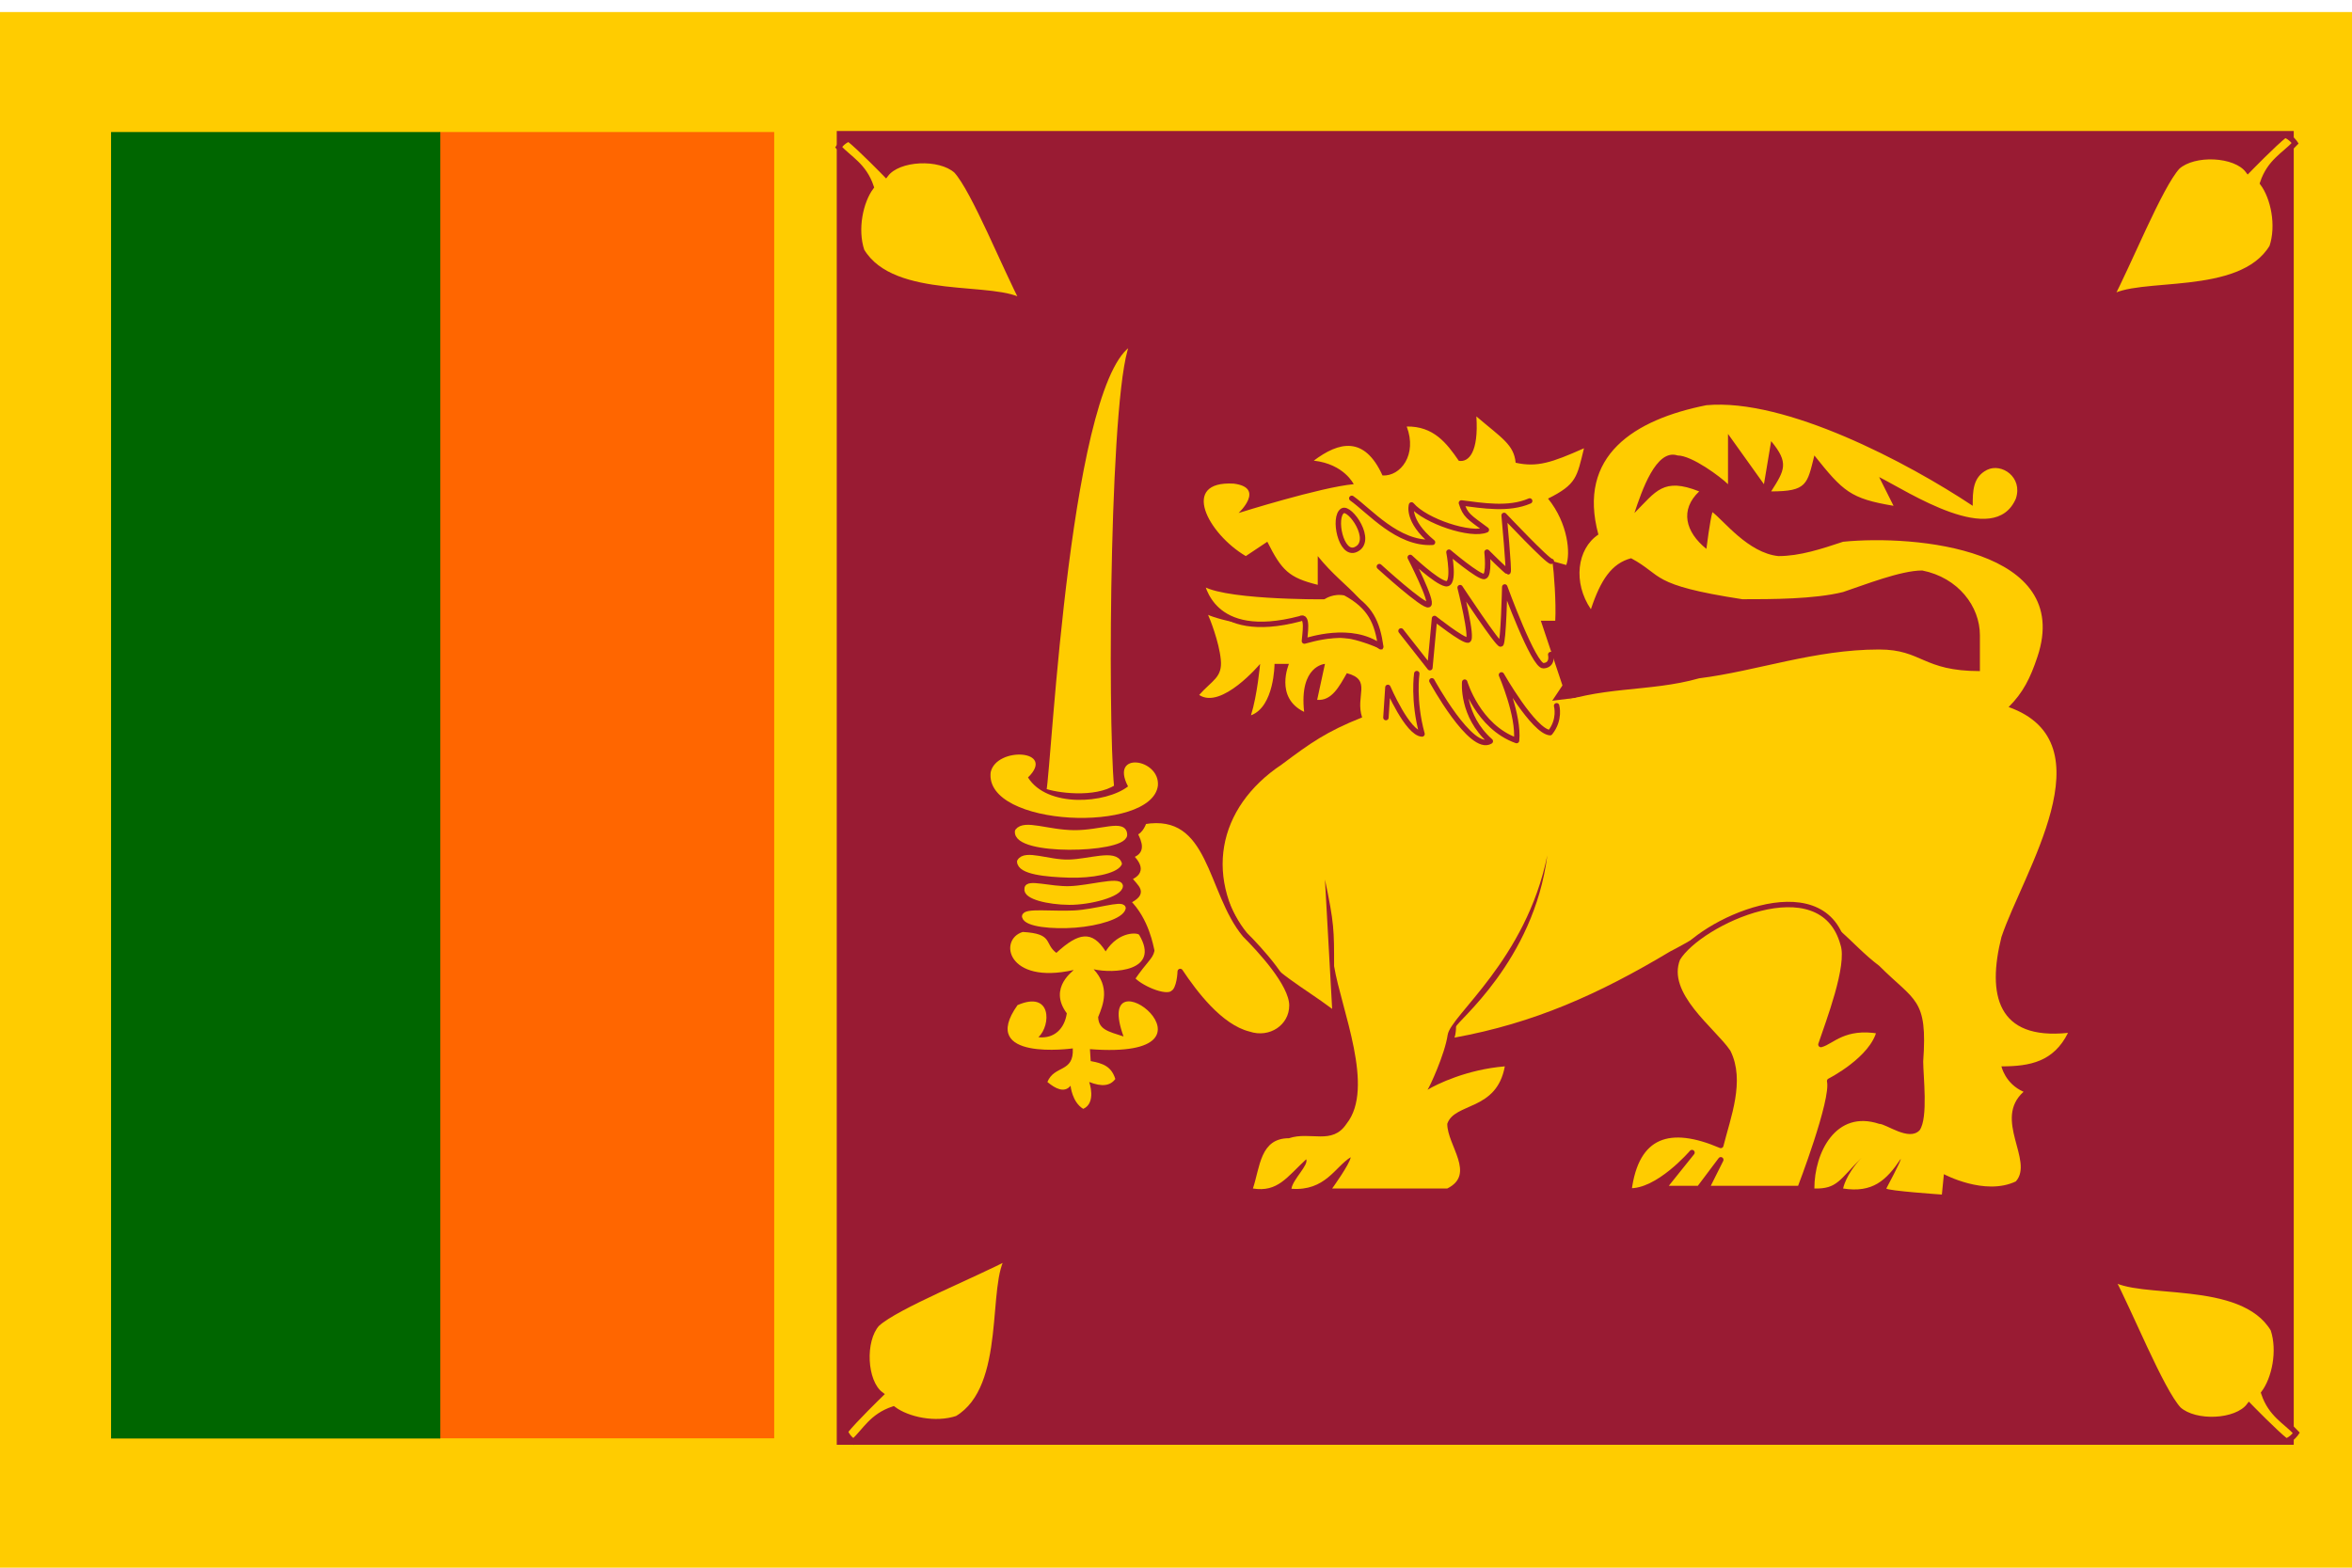<?xml version="1.0" encoding="utf-8"?>
<!-- Generator: Adobe Illustrator 16.0.0, SVG Export Plug-In . SVG Version: 6.00 Build 0)  -->
<!DOCTYPE svg PUBLIC "-//W3C//DTD SVG 1.1//EN" "http://www.w3.org/Graphics/SVG/1.1/DTD/svg11.dtd">
<svg version="1.1"
	 id="svg551" xmlns:dc="http://purl.org/dc/elements/1.1/" xmlns:svg="http://www.w3.org/2000/svg" xmlns:cc="http://creativecommons.org/ns#" xmlns:sodipodi="http://sodipodi.sourceforge.net/DTD/sodipodi-0.dtd" xmlns:inkscape="http://www.inkscape.org/namespaces/inkscape" xmlns:rdf="http://www.w3.org/1999/02/22-rdf-syntax-ns#" inkscape:version="0.48.1 r9760" sodipodi:docname="lk.svg" sodipodi:version="0.33pre"
	 xmlns="http://www.w3.org/2000/svg" xmlns:xlink="http://www.w3.org/1999/xlink" x="0px" y="0px" width="600px" height="400px"
	 viewBox="-44 56 600 400" enable-background="new -44 56 600 400" xml:space="preserve">
<sodipodi:namedview  inkscape:cy="256" inkscape:cx="256" showgrid="false" id="base" inkscape:zoom="0.98242188" inkscape:current-layer="svg551" inkscape:window-maximized="1" inkscape:window-y="24" inkscape:window-x="0" inkscape:window-height="723" inkscape:window-width="1280">
	</sodipodi:namedview>
<g id="flag" inkscape:label="#g6466">
	<rect id="rect628" x="-44" y="59.079" fill="#FFCC00" width="600" height="400"/>
	<rect id="rect626" x="68.255" y="89.685" fill="#FF6600" width="85.245" height="333.305"/>
	<rect id="rect625" x="-15.669" y="89.685" fill="#006600" width="83.995" height="333.356"/>
	<g id="g8183" transform="matrix(0.582,0,0,0.582,-100.527,195.377)">
		<rect id="rect627" x="463.892" y="-182.042" fill="#991B33" width="638.624" height="575.964"/>
		<g id="g602" transform="matrix(2.37,0,0,2.37,0,-7.6421756e-5)">
			
				<path id="path579" inkscape:connector-curvature="0" sodipodi:nodetypes="cccccccccccccccccc" fill="#FFCC00" stroke="#991B33" stroke-linecap="round" stroke-linejoin="round" d="
				M290.256,33.149l4.737,0.121c0,0-5.342,4.493-4.129,10.564c5.587-8.256,7.65-6.679,7.65-6.679
				c-1.7,1.822-4.978,4.372-2.428,9.957c2.187-5.707,6.679-10.078,6.679-10.078s-1.216,6.313,1.455,12.142
				c1.943-5.83,5.221-10.806,5.221-10.806s-0.483,6.313,2.309,8.62c2.185-1.942,3.642-6.922,3.642-6.922s4.129,7.287,6.679,8.38
				c2.064-4.979,2.064-8.864,2.064-8.864s8.5,6.071,15.298,2.549c-6.071-2.183-8.135-7.283-8.135-7.283s11.05,4.855,15.786,2.671
				c-4.616-3.523-15.42-8.743-15.42-8.743s8.014,2.915,10.319,2.187c-1.092-1.579-4.613-3.523-4.613-3.523"/>
			
				<path id="selection_x5F_to_x5F_path_x23_1" inkscape:connector-curvature="0" sodipodi:nodetypes="cccccccccccccccccccccccccccccccccccccccccccccccccccccccccccccccccccccccccccccccccccccccccccccccccccccccccc" fill="#FFCC00" d="
				M356.571-26.091c14.642-1.332,37.263,10.633,49.254,18.612c0-2.665,0-5.316,2.651-6.649c2.665-1.331,6.662,1.332,5.329,5.316
				c-3.996,9.3-19.971-1.332-25.286-3.984l2.663,5.316c-7.993-1.332-9.326-2.665-14.642-9.312c-1.331,5.315-1.331,6.647-7.993,6.647
				c2.504-3.943,3.345-5.262,0-9.299l-1.332,7.967l-6.647-9.299v9.299c-1.334-1.319-6.662-5.315-9.327-5.315
				c-3.982-1.332-6.649,6.647-7.98,10.645c3.997-3.997,5.315-6.649,11.977-3.997c-3.611,3.41-2.559,7.5,1.332,10.633
				c0,0,0.692-5.53,1.12-6.796c2.117,1.586,6.608,7.542,12.189,8.128c3.997,0,7.993-1.332,11.977-2.652
				c13.309-1.332,42.594,1.32,35.945,21.264c-1.332,3.996-2.664,6.649-5.33,9.312c18.639,6.649,2.666,30.576-1.332,42.54
				c-2.665,10.63-0.812,19.104,12.311,17.732c-2.651,5.316-6.981,6.196-12.311,6.196c0,0,0.667,3.198,4.091,4.702
				c-5.689,5.103,1.971,12.75-1.427,16.575c-5.729,2.743-13.309-1.334-13.309-1.334l-0.373,3.771c0,0-10.059-0.693-10.273-1.119
				c0,0,2.865-5.356,2.652-5.462c-2.665,3.984-5.209,6.315-10.645,5.462c0,0,0.426-2.505,3.397-5.675
				c-4.036,4.023-4.475,5.781-8.714,5.675c0-6.647,3.984-14.613,11.978-11.963c1.331,0,5.528,3.304,7.5,1.172
				c1.599-2.292,0.652-10.044,0.652-12.709c0.839-11.752-1.505-11.058-8.152-17.707c-5.33-3.982-9.223-10.09-15.871-11.422
				c-6.661-1.332-17.409,6.107-22.739,8.757c-13.309,7.98-25.286,13.297-39.928,15.961c0,0,0.29-0.679,0.29-2.009
				c0-0.897,14.371-12.082,16.884-31.722c-3.934,19.384-17.907,29.623-18.432,33.224c-0.526,3.603-3.379,9.748-3.725,10.151
				c1.728-1.036,7.272-3.752,14.297-4.328c-1.515,8.325-9.313,6.647-10.645,10.631c0,3.997,5.328,9.312,0,11.963h-21.29
				c0,0,3.276-4.534,3.431-5.784c-2.865,1.738-4.684,6.301-10.96,5.833c0.23-1.716,3.234-4.403,2.73-5.457
				c-3.591,3.33-5.276,6.137-9.856,5.408c1.332-3.984,1.332-9.299,6.662-9.299c3.996-1.332,7.993,1.332,10.644-2.665
				c5.328-6.647-0.971-21.191-2.292-29.171c0-6.648,0.021-7.909-1.692-16.02l1.332,23.928c-5.33-3.997-10.658-6.647-14.655-11.963
				c-9.312-11.964-6.648-25.26,5.329-33.241c5.329-3.983,8.206-6.06,14.868-8.713c-1.332-3.996,1.893-6.941-2.824-8.18
				c-1.412,2.465-2.798,5.157-5.489,4.931l1.439-6.649c0,0-4.797,0.294-3.851,8.873c-5.515-2.65-2.809-8.873-2.809-8.873h-2.665
				c0,0-0.014,7.913-4.357,9.511c1.173-3.717,1.692-9.511,1.692-9.511s-7.128,8.5-11.271,5.743c2.438-2.759,4.33-3.212,3.997-6.542
				c-0.319-3.318-2.038-7.597-2.35-8.275c1.508,0.73,11.549,3.727,17.847,0.604c-0.417,2.081-0.229,4.486-0.229,4.486
				c6.649-1.332,7.981-1.332,14.642,1.319c-1.332-9.299-6.661-10.631-11.977-17.279v5.315c-5.328-1.32-6.661-2.651-9.326-7.968
				l-3.983,2.652c-7.021-4.144-12.204-13.977-2.238-13.404c5.941,0.746,0.906,5.436,0.906,5.436s15.241-4.797,21.29-5.33
				c0,0-1.759-3.717-7.382-4.356c4.664-3.503,9.353-4.636,12.71,2.743c3.345,0.187,6.462-3.836,4.477-9.058
				c4.943-0.08,7.38,3.051,9.632,6.34c1.838,0.335,3.691-1.598,3.251-8.206c4.664,3.984,6.954,5.209,7.261,8.567
				c3.97,0.879,6.661-0.013,12.643-2.678c-1.32,5.328-1.32,6.647-6.649,9.312c3.756,4.644,4.153,10.246,3.365,12.284
				c-1.305-0.378-1.629-0.465-2.555-0.718c0.289,2.054,0.706,7.704,0.522,11.029h-2.665l3.997,11.964l-2.665,3.997
				c9.312-3.997,18.638-2.663,27.951-5.316c10.645-1.332,21.302-5.328,33.281-5.328c7.98,0,7.98,3.996,18.638,3.996
				c0-2.663,0-3.996,0-6.647c0-5.315-3.996-10.633-10.658-11.964c-3.984,0-10.645,2.651-14.642,3.984
				c-5.316,1.332-13.309,1.332-18.639,1.332c-17.293-2.665-14.535-4.343-20.57-7.581c-3.61,0.96-5.636,4.024-7.434,9.433
				c-3.343-4.903-2.598-11.164,1.386-13.817C332.616-16.79,343.262-23.438,356.571-26.091L356.571-26.091z"/>
			
				<path id="selection_to_path" inkscape:connector-curvature="0" sodipodi:nodetypes="ccccccccccccccc" fill="#FFCC00" stroke="#991B33" stroke-linejoin="round" d="
				M360.568,93.561c-2.666-3.997-11.992-10.645-9.327-17.293c3.997-6.647,26.632-17.279,30.616-2.65
				c1.332,3.982-2.773,14.557-4.106,18.554c2.015-0.519,4.257-3.614,10.816-2.493c-1.221,5.222-9.202,9.25-9.202,9.25
				c0.811,3.533-5.488,19.878-5.488,19.878h-17.307l2.663-5.315l-3.996,5.315h-6.662l5.33-6.647c0,0-6.303,7.383-11.675,7.09
				c1.332-10.633,7.678-12.406,17.003-8.409C360.568,105.526,363.218,98.877,360.568,93.561L360.568,93.561z"/>
			<path id="path577" inkscape:connector-curvature="0" sodipodi:nodetypes="css" fill="#FFCC00" stroke="#991B33" d="
				M289.287-6.555c-1.795,1.104-0.329,8.408,2.427,7.163C295.151-0.942,290.65-7.395,289.287-6.555z"/>
			
				<path id="path578" inkscape:connector-curvature="0" sodipodi:nodetypes="cccccc" fill="#FFCC00" stroke="#991B33" stroke-linecap="round" stroke-linejoin="round" d="
				M290.986-8.862c3.278,2.306,8.5,8.499,14.934,8.134c-4.857-4.007-3.884-6.919-3.884-6.919c2.55,3.034,11.048,5.827,13.841,4.612
				c-3.279-2.428-3.885-2.671-4.615-4.977c3.886,0.486,8.743,1.335,12.629-0.365"/>
			
				<path id="path580" inkscape:connector-curvature="0" sodipodi:nodetypes="cccc" fill="#FFCC00" stroke="#991B33" stroke-linecap="round" stroke-linejoin="round" d="
				M297.301,31.693l0.364-5.585c0,0,3.643,8.498,6.314,8.62c-1.701-6.192-0.972-11.17-0.972-11.17"/>
			
				<path id="path581" inkscape:connector-curvature="0" sodipodi:nodetypes="ccccccc" fill="#FFCC00" stroke="#991B33" stroke-linecap="round" stroke-linejoin="round" d="
				M305.799,24.892c0,0,7.285,13.356,10.807,11.173c-5.343-4.737-4.735-10.929-4.735-10.929s2.428,8.257,9.593,10.807
				c0.485-4.615-2.793-12.144-2.793-12.144s5.949,10.444,8.985,10.686c1.943-2.428,1.214-4.978,1.214-4.978"/>
			
				<path id="path582" inkscape:connector-curvature="0" fill="#FFCC00" stroke="#991B33" stroke-linecap="round" stroke-linejoin="round" d="
				M300.092,15.664l5.343,6.801l0.85-9.107c0,0,5.223,4.128,6.192,4.007c0.971-0.122-1.458-9.714-1.458-9.714
				s7.042,10.686,7.529,10.443c0.485-0.244,0.727-10.564,0.727-10.564s5.345,14.691,7.166,14.571
				c1.822-0.122,1.334-2.065,1.334-2.065"/>
			
				<path id="path583" inkscape:connector-curvature="0" fill="#FFCC00" stroke="#991B33" stroke-linecap="round" stroke-linejoin="round" d="
				M296.086,3.766c0,0,8.255,7.527,9.106,7.043c0.849-0.487-3.399-8.743-3.399-8.743s4.736,4.492,6.557,4.856
				c1.822,0.365,0.609-5.827,0.609-5.827s5.584,4.736,6.554,4.493c0.972-0.244,0.487-4.493,0.487-4.493s3.643,3.643,3.885,3.643
				c0.243,0-0.728-10.443-0.728-10.443s8.135,8.621,8.742,8.499"/>
			
				<path id="path584" inkscape:connector-curvature="0" sodipodi:nodetypes="ccccccc" fill="#FFCC00" stroke="#991B33" stroke-linecap="round" stroke-linejoin="round" d="
				M263.06,6.436c0.363,0.608,1.716,11.344,18.35,6.974c1.58-0.851,0.885,2.999,0.815,4.129c0.73-0.123,8.658-2.95,14.123,1.057
				c-0.644-4.442-1.841-7.424-6.576-9.974c-2.306-0.485-3.989,0.695-3.989,0.695S265.73,9.471,263.06,6.436z"/>
			
				<path id="selection_x5F_to_x5F_path_x23_2" inkscape:connector-curvature="0" sodipodi:nodetypes="ccscccccccccc" fill="#FFCC00" stroke="#991B33" stroke-linecap="round" stroke-linejoin="round" d="
				M253.989,74.798c-0.276,1.243-1.146,1.6-3.631,5.192c1.104,1.519,6.185,3.892,7.567,2.651c1.242-0.691,1.332-3.983,1.332-3.983
				c2.664,3.983,7.351,10.264,12.68,11.597c3.984,1.334,7.98-1.332,7.98-5.315c0-3.984-6.019-10.416-8.67-13.068
				c-6.661-7.981-6.074-23.053-18.667-20.956c-0.065,0.115-0.568,1.83-1.775,2.136c1.011,1.937,1.578,3.572-0.842,4.181
				c1.883,1.85,2.178,3.192-0.242,4.121c1.465,1.964,3.179,2.685-0.191,4.366C253.055,69.154,253.815,74.211,253.989,74.798"/>
			<path id="path585" inkscape:connector-curvature="0" sodipodi:nodetypes="cccc" fill="#FFCC00" stroke="#991B33" d="
				M250.71-37.866c-4.004,5.798-4.419,69.589-3.176,82.428c-4.004,2.624-11.458,1.519-13.531,0.691
				C234.97,40.697,238.421-33.309,250.71-37.866L250.71-37.866z"/>
			<path id="path586" inkscape:connector-curvature="0" sodipodi:nodetypes="cccccccccccccccccccc" fill="#FFCC00" d="
				M239.388,92.889c0,0-17.674,2.484-10.218-8.007c6.352-2.763,6.213,3.727,3.866,5.937c2.901,0.322,4.834-1.565,5.246-4.419
				c-3.589-4.833,1.519-8.009,1.244-8.009c-12.288,2.763-13.945-5.66-9.389-7.041c5.754,0.322,3.913,2.163,6.214,3.867
				c4.142-3.819,6.628-4.187,9.112-0.277c2.484-3.866,6.075-3.451,6.212-3.037c4.005,6.763-4.832,7.178-8.421,6.349
				c3.037,3.315,1.794,6.489,0.827,8.84c0.091,2.3,1.842,2.667,4.694,3.589c-6.073-16.754,21.402,4.463-6.213,2.348
				c0.047,0.734,0.093,1.471,0.139,2.209c2.255,0.414,3.819,0.965,4.555,3.313c-0.965,1.288-2.484,1.471-4.831,0.553
				c0,0,1.381,3.865-1.104,4.971c-2.072-1.243-2.347-4.28-2.347-4.28c-1.152,1.427-2.854,0.504-4.281-0.691
				C235.982,95.926,239.618,97.443,239.388,92.889L239.388,92.889z"/>
			<path id="path587" inkscape:connector-curvature="0" sodipodi:nodetypes="ccccc" fill="#FFCC00" d="M224.2,41.802
				c1.058-4.787,12.196-4.189,6.904,0.967c3.542,5.66,14.404,4.833,18.501,1.657c-3.453-6.582,5.937-5.155,5.524-0.139
				C253.977,53.168,223.003,51.973,224.2,41.802z"/>
			<path id="path592" inkscape:connector-curvature="0" sodipodi:nodetypes="cccccccc" fill="#FFCC00" stroke="#991B33" d="
				M431.451,135.239c3.319,6.209,9.207,20.92,12.47,24.434c3.057,2.734,10.671,2.411,13.017-0.679c0,0,4.876,5.022,6.848,6.541
				c1.172-0.4,1.892-1.519,1.892-1.519c-1.986-2.158-4.691-3.369-6.022-7.366c1.984-2.651,3.078-7.807,1.744-11.804
				C455.579,135.093,436.207,138.943,431.451,135.239z"/>
			<path id="path593" inkscape:connector-curvature="0" sodipodi:nodetypes="cccccccc" fill="#FFCC00" stroke="#991B33" d="
				M230.304-45.043c-3.317-6.208-9.207-20.92-12.47-24.434c-3.058-2.734-10.672-2.411-13.016,0.679c0,0-4.877-5.023-6.848-6.542
				c-1.172,0.4-1.892,1.519-1.892,1.519c1.985,2.159,4.689,3.371,6.022,7.367c-1.985,2.651-3.077,7.808-1.745,11.804
				C206.177-44.897,225.548-48.747,230.304-45.043z"/>
			<path id="path594" inkscape:connector-curvature="0" sodipodi:nodetypes="cccccccc" fill="#FFCC00" stroke="#991B33" d="
				M227.614,131.398c-6.208,3.317-20.92,9.207-24.434,12.469c-2.734,3.059-2.411,10.672,0.68,13.017c0,0-5.023,4.876-6.542,6.848
				c0.4,1.172,1.519,1.892,1.519,1.892c2.158-1.985,3.371-4.691,7.367-6.022c2.651,1.985,7.808,3.078,11.804,1.745
				C227.76,155.525,223.91,136.153,227.614,131.398z"/>
			<path id="path595" inkscape:connector-curvature="0" sodipodi:nodetypes="cccccccc" fill="#FFCC00" stroke="#991B33" d="
				M431.238-45.77c3.317-6.208,9.207-20.919,12.47-24.434c3.057-2.733,10.671-2.411,13.016,0.68c0,0,4.876-5.022,6.848-6.541
				c1.172,0.4,1.892,1.519,1.892,1.519c-1.985,2.158-4.689,3.37-6.022,7.367c1.985,2.651,3.078,7.807,1.745,11.804
				C455.366-45.624,435.994-49.473,431.238-45.77z"/>
			
				<path id="path596" inkscape:connector-curvature="0" sodipodi:nodetypes="cscsc" fill="#FFCC00" stroke="#FFCC00" stroke-linejoin="round" d="
				M229.185,52.716c-0.261,2.023,4.566,2.904,9.514,2.928c4.948,0.025,10.02-0.805,10.248-2.209c0.065-2.511-4.321-0.377-9.31-0.417
				C234.648,52.977,230.49,51.021,229.185,52.716z"/>
			
				<path id="path597" inkscape:connector-curvature="0" sodipodi:nodetypes="cscsc" fill="#FFCC00" stroke="#FFCC00" stroke-linejoin="round" d="
				M229.576,58.325c0.064,1.893,4.859,2.347,9.098,2.479c4.24,0.132,8.512-0.716,9.294-2.086c-0.752-2.153-5.463-0.359-9.296-0.261
				C234.841,58.555,230.585,56.565,229.576,58.325L229.576,58.325z"/>
			
				<path id="path598" inkscape:connector-curvature="0" sodipodi:nodetypes="cscsc" fill="#FFCC00" stroke="#FFCC00" stroke-linejoin="round" d="
				M230.945,63.349c-0.326,1.434,3.897,2.461,7.786,2.486c3.888,0.023,9.401-1.476,9.432-3.008
				c-0.228-1.206-5.674,0.424-9.334,0.547C235.169,63.494,230.945,62.044,230.945,63.349z"/>
			
				<path id="path599" inkscape:connector-curvature="0" sodipodi:nodetypes="cscsc" fill="#FFCC00" stroke="#FFCC00" stroke-linejoin="round" d="
				M230.49,68.499c0.326,1.403,5.121,1.876,9.335,1.558c4.215-0.317,8.502-1.622,8.86-3.122c-0.194-0.946-5.037,0.735-9.048,0.937
				C235.625,68.077,230.425,67.389,230.49,68.499L230.49,68.499z"/>
		</g>
	</g>
</g>
</svg>
